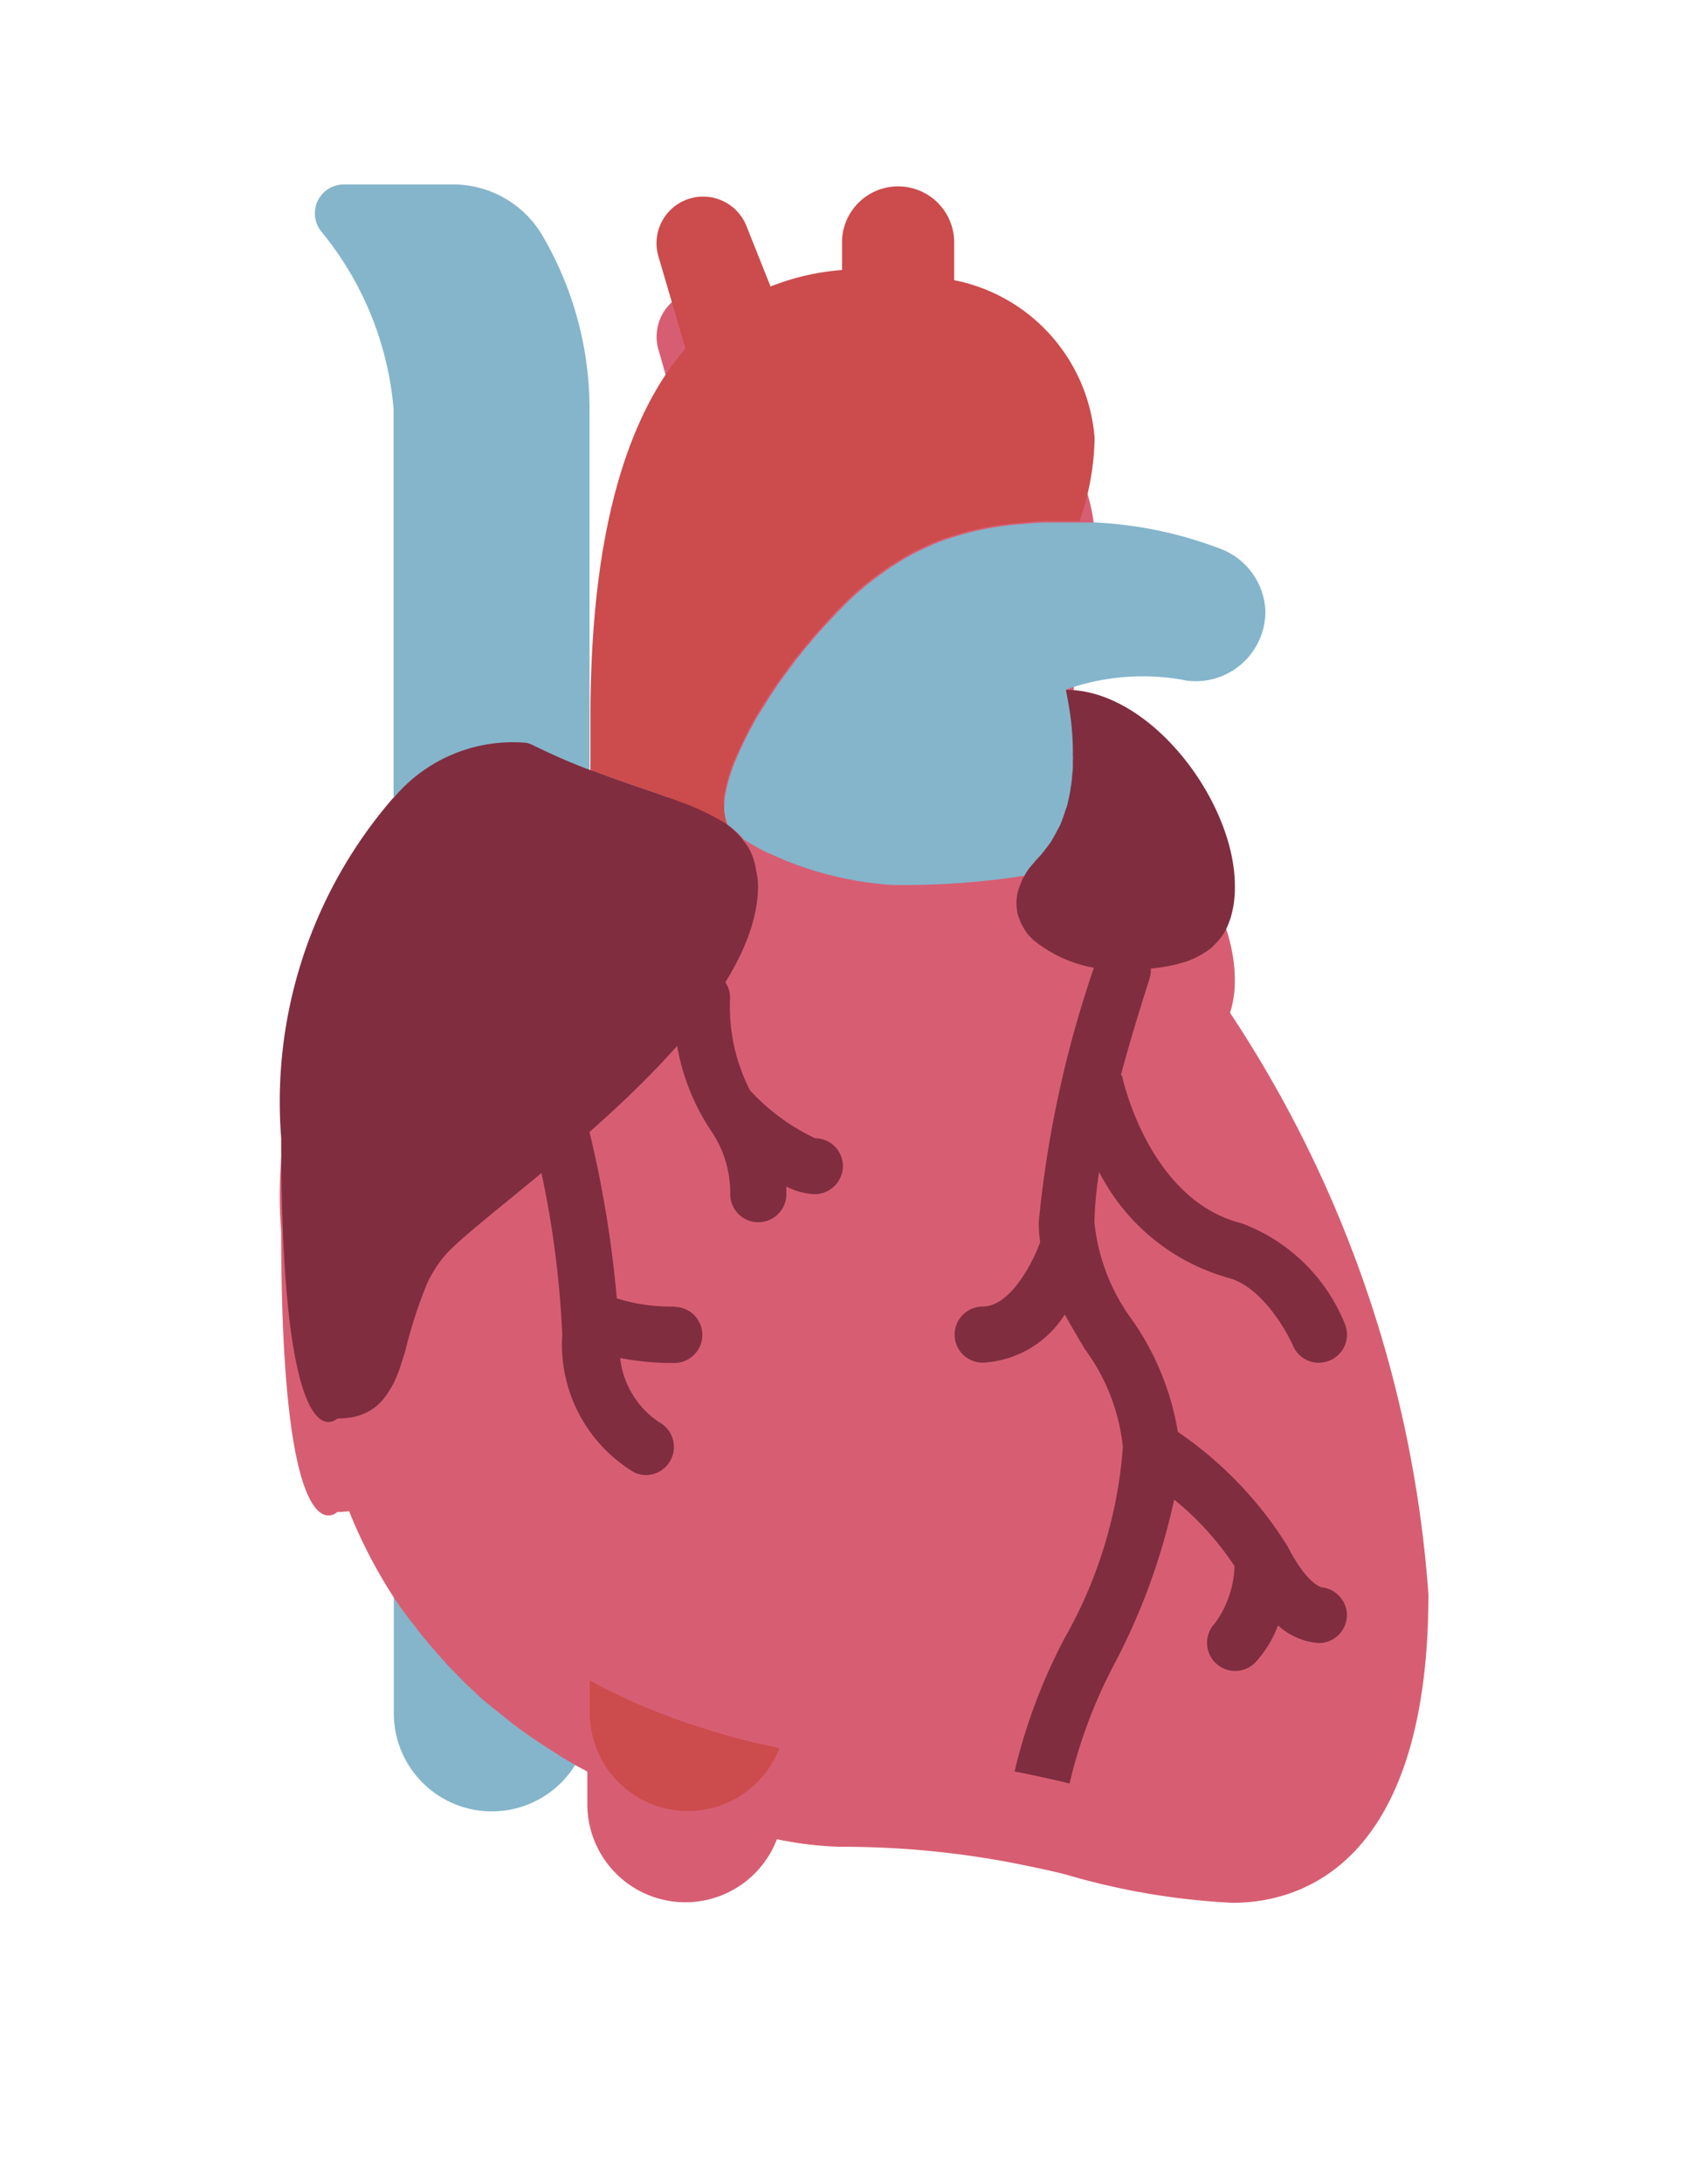 <svg xmlns="http://www.w3.org/2000/svg" xmlns:xlink="http://www.w3.org/1999/xlink" width="54.954" height="70.199" viewBox="0 0 54.954 70.199"><defs><style>.a{fill:#84b5cb;}.b{fill:#d75e72;}.c{fill:#cc4b4c;}.d{fill:#802d40;}.e{filter:url(#a);}</style><filter id="a" x="0" y="0" width="54.954" height="70.199" filterUnits="userSpaceOnUse"><feOffset dy="3" input="SourceAlpha"/><feGaussianBlur stdDeviation="3" result="b"/><feFlood flood-opacity="0.161"/><feComposite operator="in" in2="b"/><feComposite in="SourceGraphic"/></filter></defs><g transform="translate(-66.013 5.934)"><path class="a" d="M116.657,385.278v4.683a3.154,3.154,0,0,1-6.309,0V379.586c.08.136.172.262.262.388s.143.216.226.316a.382.382,0,0,1,.046.063c.08.109.163.216.243.325a4.063,4.063,0,0,0,.306.379,1.483,1.483,0,0,0,.189.216.83.83,0,0,0,.08.09c.046.063.1.117.153.18h0l.073.073c.017.027.046.046.063.073s.017,0,.017.017a1.838,1.838,0,0,0,.126.143q.257.284.541.541a.388.388,0,0,0,.09.08l.073.073s0,.017.017,0c.046.053.1.1.143.143a4.337,4.337,0,0,0,.432.378.456.456,0,0,1,.073.063.09.09,0,0,0,.046.036c.243.189.468.379.713.568h0q.366.272.728.514h0c.243.163.485.315.728.468a.186.186,0,0,0,.053.036c.136.08.272.163.415.243h0a1.156,1.156,0,0,0,.18.1.19.19,0,0,0,.046.027,1.832,1.832,0,0,1,.18.1h0Z" transform="translate(-31.664 -340.792)"/><g class="e" transform="matrix(1, 0, 0, 1, 66.01, -5.93)"><path class="b" d="M105.589,23.6a3.338,3.338,0,0,0,.153-1.082c0-2.705-2.705-6.309-5.413-6.309l.415-5.413a8.447,8.447,0,0,0,.485-2.705,5.624,5.624,0,0,0-4.508-5.049V1.766a1.805,1.805,0,0,0-3.608,0v.946a7.818,7.818,0,0,0-2.3.531l-.789-1.965a1.5,1.5,0,0,0-2.832.971l.857,2.994c-2.572,2.994-3.031,7.976-3.057,11.6v1.941c-.577-.216-1.182-.485-1.805-.784a1.056,1.056,0,0,0-.243-.09h-.017A5,5,0,0,0,78.668,19.7V19.69A14.905,14.905,0,0,0,75.06,30.633c0,10.827,1.805,9.021,1.805,9.021a2.489,2.489,0,0,0,.379-.027,16.117,16.117,0,0,0,1.424,2.752,11.652,11.652,0,0,0,.728.992.391.391,0,0,0,.046.063.033.033,0,0,0,.017.027c.017.01,0,.017.027.027a3.743,3.743,0,0,0,.243.3.277.277,0,0,1,.046.063l.189.216a.815.815,0,0,0,.08.09c.046.063.1.116.153.18h0c.027.036.063.063.09.1a.109.109,0,0,1,.046.046h0V44.5a1.459,1.459,0,0,1,.116.116h0l.126.126c.136.143.279.289.415.425.053.053.109.1.163.153s.109.1.163.153a4.346,4.346,0,0,0,.432.379.46.46,0,0,1,.073.063.09.09,0,0,0,.046.036c.243.189.468.379.713.568h0q.366.272.728.514h0c.243.163.485.315.728.468a.189.189,0,0,0,.053.036c.136.08.272.163.415.243h0a1.167,1.167,0,0,0,.18.1.2.2,0,0,0,.046.027,1.812,1.812,0,0,1,.18.1h0V49.06a3.154,3.154,0,0,0,6.1,1.119,11.513,11.513,0,0,0,2.021.243,29.091,29.091,0,0,1,5.539.514c.631.126,1.213.243,1.769.388a22.922,22.922,0,0,0,5.324.9c2.705,0,6.309-1.805,6.309-9.924A38.9,38.9,0,0,0,105.589,23.6ZM87.808,27.656Zm13.4-2.509a1.279,1.279,0,0,1-.18-.036l.18.027Z" transform="translate(-66.01 5.97)"/></g><path class="c" d="M188.362,8.08a8.447,8.447,0,0,1-.485,2.705h-1.029a4.1,4.1,0,0,0-.451.017c-.153.017-.279.017-.425.036s-.243.017-.379.036a9.017,9.017,0,0,0-1.786.379,3.92,3.92,0,0,0-.425.143.671.671,0,0,0-.1.036,4.6,4.6,0,0,0-.485.216c-.046.017-.1.046-.153.073a3.35,3.35,0,0,0-.352.189,3.7,3.7,0,0,0-.352.216,3.024,3.024,0,0,0-.415.279,8.794,8.794,0,0,0-1.264,1.065c-.136.136-.279.279-.405.425a.42.42,0,0,0-.063.063c-.216.243-.425.468-.614.7-.143.163-.272.325-.4.485s-.226.289-.325.432-.216.289-.315.432c-.2.289-.379.577-.551.857a4.606,4.606,0,0,0-.243.415.033.033,0,0,1-.017.027.992.992,0,0,1-.073.136q-.269.542-.485,1.029a3.208,3.208,0,0,0-.126.342,4.214,4.214,0,0,0-.18.677,1.721,1.721,0,0,0-.046.289l.226,1.805c-.08-.036-1.859-1.868-1.941-1.9l-.117-.036-.216-.08c-.624-.216-1.318-.451-2.058-.728a.068.068,0,0,1-.036-.017h-.036l-.1-.046V16.834c.027-3.627.485-8.607,3.057-11.6l-.878-2.989a1.5,1.5,0,0,1,2.832-.971l.784,1.968a7.816,7.816,0,0,1,2.3-.531V1.766a1.805,1.805,0,0,1,3.608,0V3.038a5.624,5.624,0,0,1,4.516,5.042Z" transform="translate(-87.13 0.039)"/><g transform="translate(76.146 0)"><path class="a" d="M88.124,19.73V7.217A10.368,10.368,0,0,0,85.788,1.5.929.929,0,0,1,86.516,0h3.535A3.327,3.327,0,0,1,92.929,1.67a11.038,11.038,0,0,1,1.5,5.549v12.63Z" transform="translate(-85.594 -0.001)"/><path class="a" d="M231.377,108.836a2.242,2.242,0,0,1-2.516,2.2,7.369,7.369,0,0,0-3.882.279l.017.09.027.143.027.143.09.6a8.4,8.4,0,0,1,.063,1v.153a.513.513,0,0,1,0,.116v.252a1.347,1.347,0,0,1-.017.189,2.5,2.5,0,0,1-.036.369,1,1,0,0,1-.027.18h0c-.036.18-.073.352-.116.531l-.027.053a4.107,4.107,0,0,1-.163.468.8.8,0,0,1-.073.153c-.036.063-.063.126-.1.189s-.063.116-.1.172a.483.483,0,0,1-.09.143l-.053.08c-.017.017-.027.027-.027.036l-.027.027a2.737,2.737,0,0,1-.243.3,2.02,2.02,0,0,0-.189.216.17.17,0,0,0-.053.063l-.027.027a1.7,1.7,0,0,0-.18.262.068.068,0,0,1-.017.036,24.815,24.815,0,0,1-4.042.3,3.928,3.928,0,0,1-.551-.027,11.018,11.018,0,0,1-2.868-.667c-.126-.046-.243-.09-.361-.143s-.243-.109-.369-.163a1.291,1.291,0,0,1-.163-.073,7.337,7.337,0,0,1-.667-.379H214.6a2.725,2.725,0,0,0-.524-.485h0a1.385,1.385,0,0,1-.1-.728h0a1.569,1.569,0,0,1,.036-.289,4.2,4.2,0,0,1,.18-.677,3.236,3.236,0,0,1,.126-.342q.2-.488.485-1.029a.984.984,0,0,0,.073-.136s.017-.017.017-.027c.073-.136.153-.279.243-.415.172-.279.352-.568.551-.857.1-.143.209-.289.315-.432s.209-.289.325-.432.243-.325.4-.485c.189-.243.4-.468.614-.7a.418.418,0,0,1,.063-.063c.126-.143.272-.289.405-.425a8.788,8.788,0,0,1,1.264-1.065,4.145,4.145,0,0,1,.415-.279,3.7,3.7,0,0,1,.352-.216,3.343,3.343,0,0,1,.352-.189c.053-.027.109-.053.153-.073.172-.08.325-.153.485-.216a.669.669,0,0,1,.1-.036,3.9,3.9,0,0,1,.425-.143,9.026,9.026,0,0,1,1.786-.378c.126-.017.243-.027.379-.036s.279-.027.425-.036.306-.017.451-.017h1.514a13.068,13.068,0,0,1,4.006.84,2.24,2.24,0,0,1,1.463,2.045Z" transform="translate(-200.797 -95.078)"/></g><path class="c" d="M178.237,472.949a3.154,3.154,0,0,1-6.1-1.118v-1.056c.272.153.551.3.83.425h0a16.124,16.124,0,0,0,1.66.713h0c.262.1.524.2.784.279s.514.172.757.243.442.136.658.189c.063.017.126.027.18.046.2.053.388.1.577.136S178.04,472.913,178.237,472.949Z" transform="translate(-87.146 -422.664)"/><g transform="translate(75.018 16.247)"><path class="d" d="M299.522,259.978a.905.905,0,0,1-.9.9,2.184,2.184,0,0,1-1.317-.568,3.609,3.609,0,0,1-.75,1.213.906.906,0,0,1-1.281-1.281,3.258,3.258,0,0,0,.631-1.839,9.4,9.4,0,0,0-1.941-2.138,20.771,20.771,0,0,1-1.885,5.214,16.017,16.017,0,0,0-1.48,3.916c-.558-.136-1.136-.262-1.769-.388a18.087,18.087,0,0,1,1.616-4.3,14.592,14.592,0,0,0,1.868-6.134,6.4,6.4,0,0,0-1.228-3.154c-.206-.352-.432-.728-.641-1.109a3.317,3.317,0,0,1-2.642,1.55.9.9,0,1,1,0-1.805c.956,0,1.7-1.623,1.849-2.075a4.815,4.815,0,0,1-.046-.631,35.794,35.794,0,0,1,1.776-8.192c.036-.117.063-.189.073-.216a.9.9,0,0,1,1.759.243,1.039,1.039,0,0,1-.046.335c0,.027-.461,1.39-.912,3.067,0,.027.027.046.036.073s.847,3.97,3.843,4.719a5.738,5.738,0,0,1,3.319,3.23.9.9,0,0,1-.485,1.182.971.971,0,0,1-.352.073.9.9,0,0,1-.83-.551c-.226-.514-1.029-1.912-2.094-2.184a6.692,6.692,0,0,1-4.142-3.4,11.482,11.482,0,0,0-.153,1.623,6.4,6.4,0,0,0,1.228,3.154,8.752,8.752,0,0,1,1.456,3.581,12.334,12.334,0,0,1,3.538,3.691c.551,1.092,1.009,1.291,1.082,1.308a.91.91,0,0,1,.822.89Z" transform="translate(-265.191 -230.215)"/><path class="d" d="M203.149,252.581a6.739,6.739,0,0,1-2.082-1.538h0a5.928,5.928,0,0,1-.638-2.972.9.9,0,0,0-.9-.9h0a.9.9,0,0,0-.9.9,7.107,7.107,0,0,0,1.167,4.246,3.546,3.546,0,0,1,.638,2.07.9.9,0,0,0,1.805,0v-.243a2.271,2.271,0,0,0,.91.243.91.91,0,0,0,.91-.9.9.9,0,0,0-.9-.9Z" transform="translate(-185.944 -238.161)"/><path class="d" d="M158.995,297.646a5.855,5.855,0,0,1-1.844-.264v-.015a36.223,36.223,0,0,0-.881-5.35.9.9,0,0,0-1.749.437,31.3,31.3,0,0,1,.876,6.1,4.8,4.8,0,0,0,2.3,4.416.887.887,0,0,0,.4.095.905.905,0,0,0,.42-1.7,2.851,2.851,0,0,1-1.257-2.065,8.728,8.728,0,0,0,1.742.16.9.9,0,1,0,0-1.805Z" transform="translate(-146.312 -277.805)"/><path class="d" d="M90.4,179.724c0,4.511-8.119,9.924-9.924,11.729a3.45,3.45,0,0,0-.561.75,2.63,2.63,0,0,0-.209.425,15.1,15.1,0,0,0-.65,2.031c-.046.163-.1.325-.153.485a.51.51,0,0,1-.036.109h0a.3.3,0,0,1-.036.1,3.134,3.134,0,0,1-.189.432c-.063.109-.126.206-.189.306a2.238,2.238,0,0,1-.226.272,1.592,1.592,0,0,1-.272.216,1.767,1.767,0,0,1-.514.216,1.275,1.275,0,0,1-.2.036h0a2.5,2.5,0,0,1-.379.027s-1.805,1.805-1.805-9.021a14.906,14.906,0,0,1,3.608-10.943v.017a5,5,0,0,1,4.258-1.786h.017a1.048,1.048,0,0,1,.243.09c.624.306,1.228.568,1.805.784h0c.036,0,.063.027.1.036h.036a.068.068,0,0,0,.036.017c.728.279,1.434.514,2.058.728l.216.08.116.036c.09.036.18.063.262.1h0a7.811,7.811,0,0,1,1.55.728h0a2.723,2.723,0,0,1,.524.485h0c.063.09.136.18.2.279a.033.033,0,0,0,.017.027,1.773,1.773,0,0,1,.143.325,1.864,1.864,0,0,1,.09.388A2.31,2.31,0,0,1,90.4,179.724Z" transform="translate(-75.015 -173.417)"/><path class="d" d="M313.345,165.209a3.333,3.333,0,0,1-.153,1.082c-.027.063-.046.126-.073.189a1.685,1.685,0,0,1-.3.485c-.053.063-.109.116-.163.172a.6.6,0,0,1-.162.136,2.673,2.673,0,0,1-.594.325.967.967,0,0,1-.243.08,2.244,2.244,0,0,1-.262.073,5.653,5.653,0,0,1-.728.116,2.392,2.392,0,0,1-.262.017c-.09,0-.189.017-.289.017h-.379a4.226,4.226,0,0,1-2.861-.939c-.063-.053-.116-.116-.172-.172a2.041,2.041,0,0,1-.243-.388c-.027-.063-.053-.136-.08-.209a.772.772,0,0,1-.046-.206,1.634,1.634,0,0,1-.017-.206.99.99,0,0,1,.017-.226.932.932,0,0,1,.046-.216c.017-.053.036-.1.053-.153a.431.431,0,0,1,.027-.063,1.043,1.043,0,0,1,.109-.226.068.068,0,0,0,.017-.036,1.7,1.7,0,0,1,.179-.262l.027-.027a.169.169,0,0,1,.053-.063,2.016,2.016,0,0,1,.189-.216,2.751,2.751,0,0,0,.243-.3l.027-.027s0-.017.027-.036l.053-.08a.483.483,0,0,0,.09-.143c.036-.053.063-.109.1-.172s.063-.126.1-.189a.79.79,0,0,0,.073-.153,4.138,4.138,0,0,0,.162-.468l.027-.053c.046-.18.08-.352.116-.531h0a1.334,1.334,0,0,1,.027-.18c.017-.126.027-.243.036-.369a1.394,1.394,0,0,0,.017-.189v-.252a.5.5,0,0,0,0-.116v-.153a8.4,8.4,0,0,0-.063-1c-.027-.243-.063-.442-.09-.6l-.027-.143-.027-.143-.017-.09C310.639,158.9,313.345,162.5,313.345,165.209Z" transform="translate(-282.619 -158.9)"/></g></g></svg>